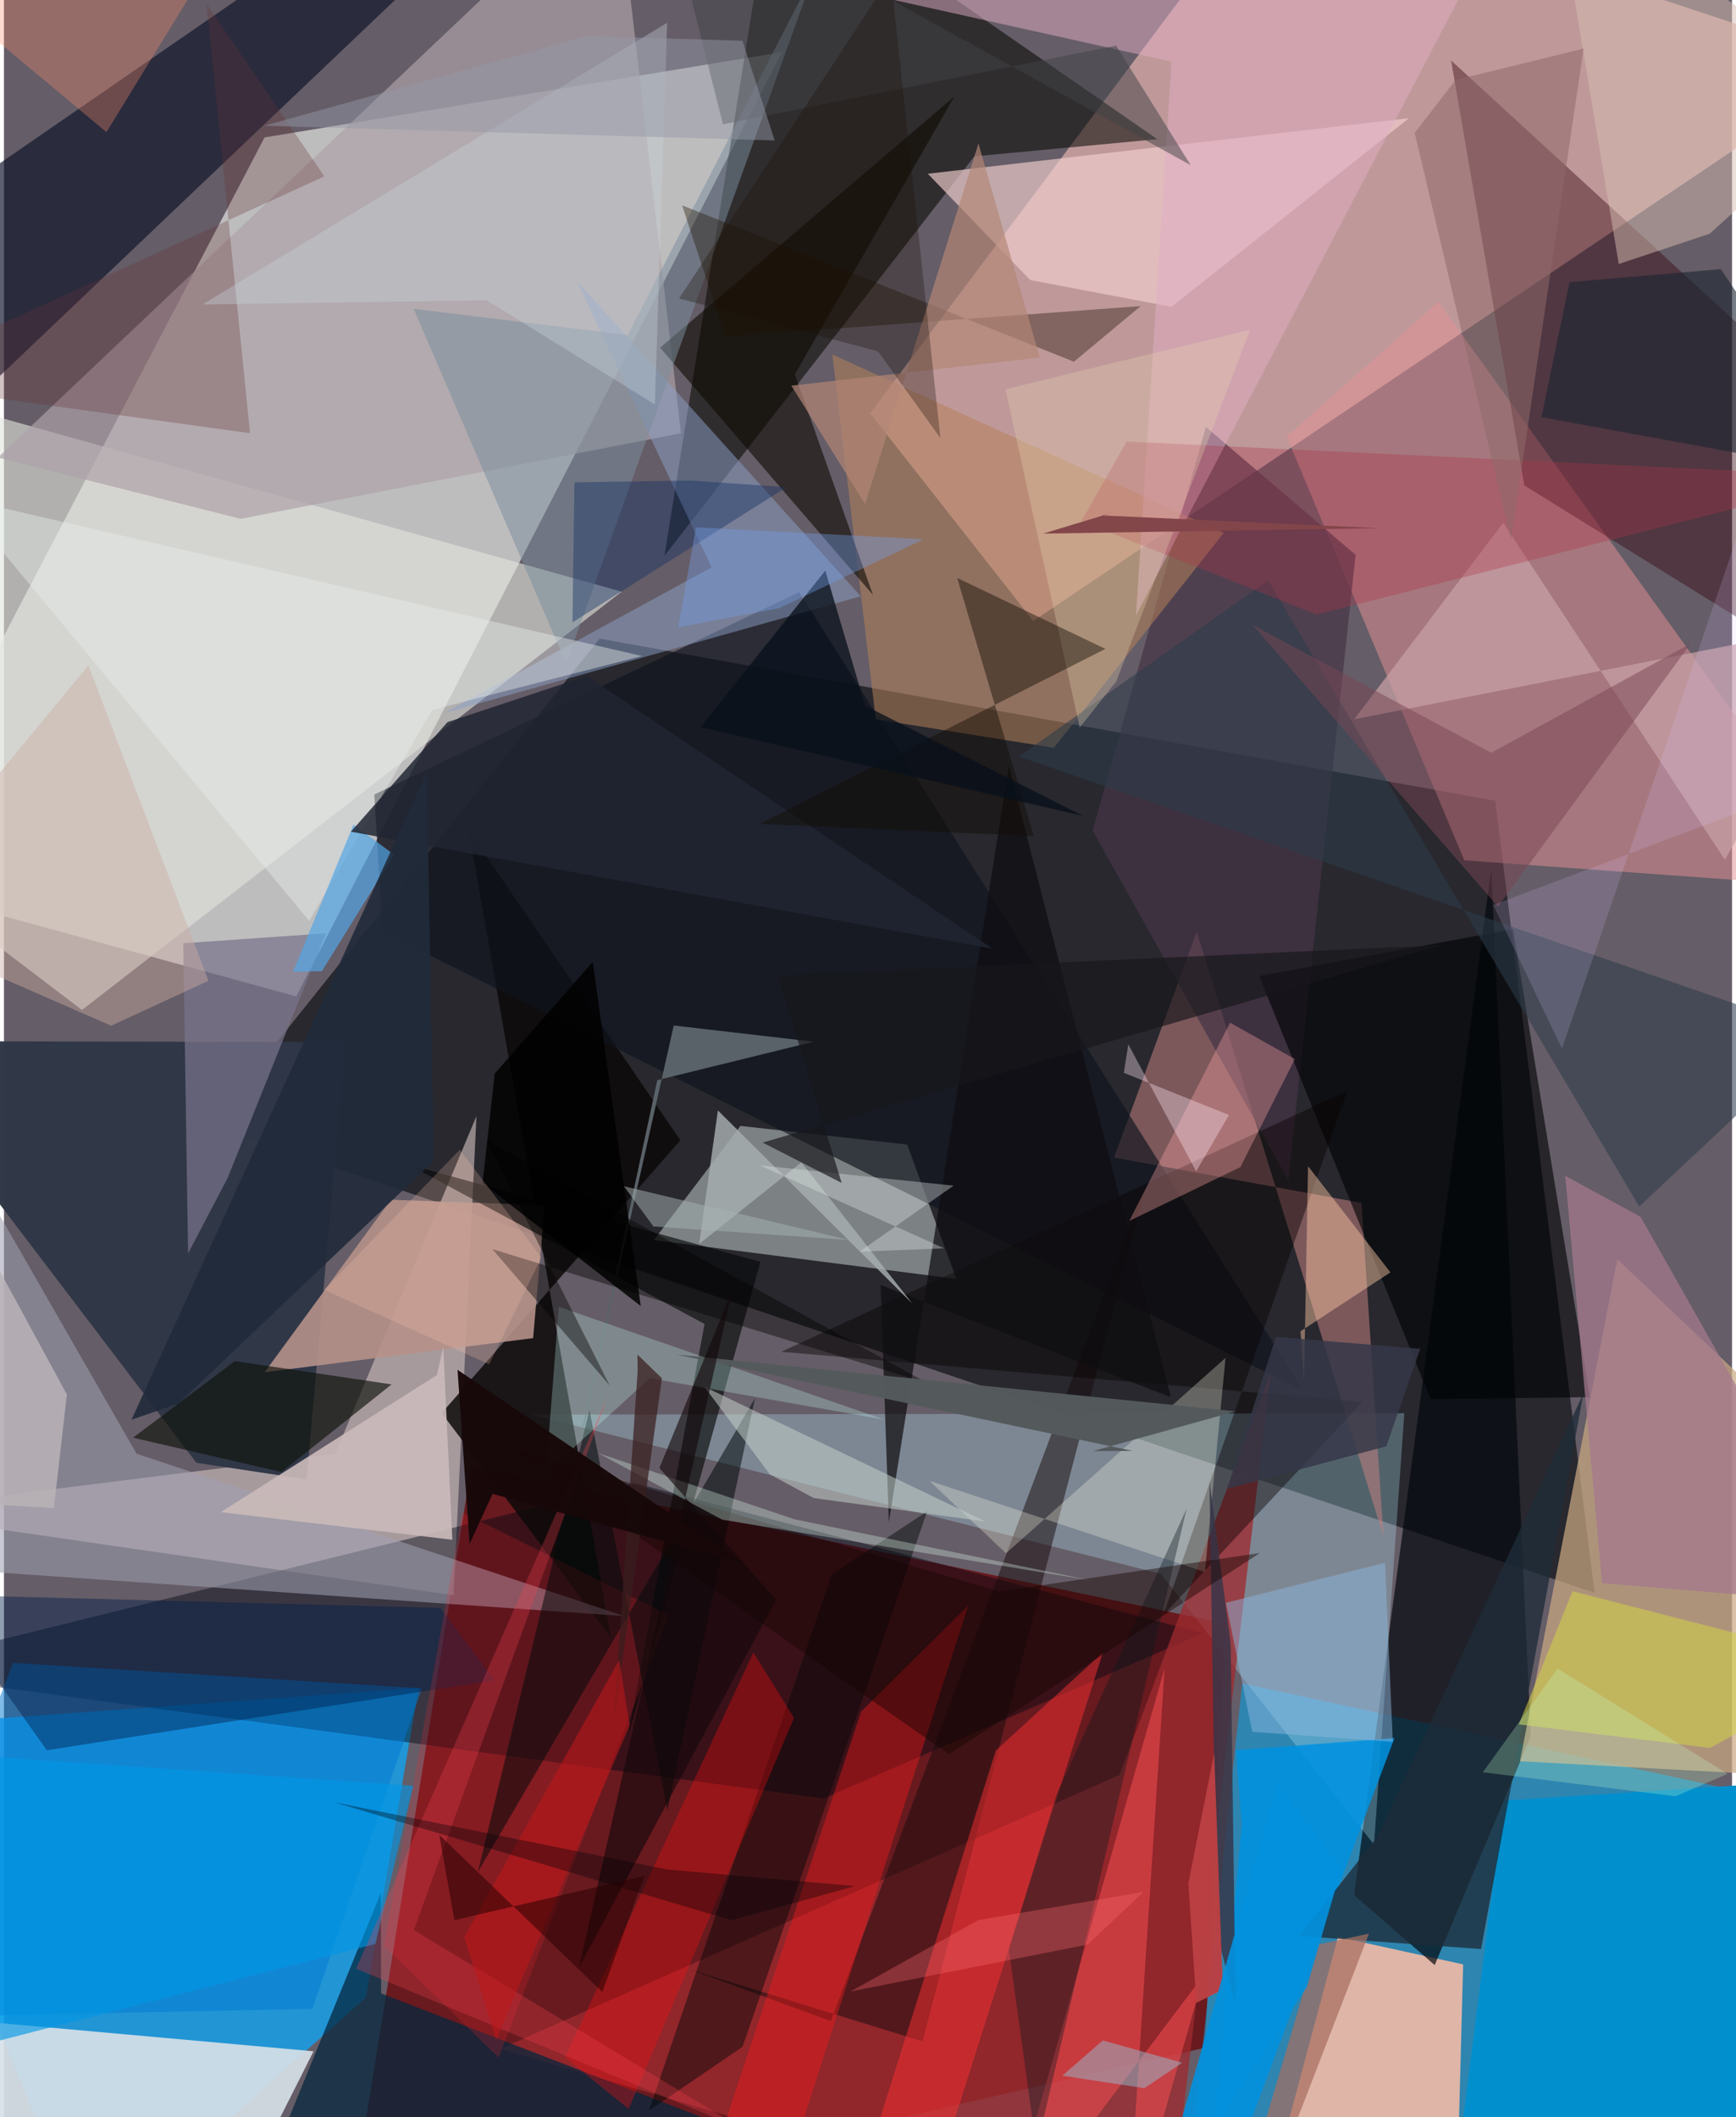 <svg xmlns="http://www.w3.org/2000/svg" width="228" height="278" viewBox="0 0 836 1024"><path fill="#655d67" d="M0 0h836v1024H0z"/><path fill="#e9ebe8" fill-opacity=".678" d="M126.07 66.472L-62 426.102l203.364 55.822 235.02-456.718z"/><path fill="#1b1c21" fill-opacity=".82" d="M288.179 308.888l433.225 78.404 48.124 383.115L99.723 544.436z"/><path fill="#e4b2b0" fill-opacity=".706" d="M615.207-62l-196.17 261.906 78.934 100.447L898 31.394z"/><path fill="#691419" fill-opacity=".91" d="M226.101 709.18l364.75 76.073-9.843 205.17L165.333 1086z"/><path fill="#0fa5f6" fill-opacity=".773" d="M40.453 1086l134.598-119.841 25.52-149.757L-62 835.386z"/><path fill="#0d9edb" fill-opacity=".624" d="M599.043 814.208L898 879.006 837.614 1086l-266.052-19.768z"/><path fill="#f3bba6" fill-opacity=".894" d="M617.519 1040.687l27.828-103.87 60.565 13.287L702.29 1086z"/><path fill="#050702" fill-opacity=".549" d="M469.437 75.63l88.515-8.315-185.49-128.374-52.926 329.904z"/><path fill="#04080d" fill-opacity=".698" d="M738.62 839.844l-19.102-419.685-66.37 496.387 38.996 33.885z"/><path fill="#d6e0e8" fill-opacity=".914" d="M3.619 1086l-34.865-110.13 181.024 16.263L102.486 1086z"/><path fill="#e39093" fill-opacity=".522" d="M620.527 211.148l85.935 204.958L898 429.982 693.95 145.996z"/><path fill="#cebebd" fill-opacity=".624" d="M228.583 539.81l-11.044 231.752L-62 731l222.231-27.785z"/><path fill="#caa983" fill-opacity=".718" d="M898 860.763V720.565L780.488 609.027l-47.064 242.825z"/><path fill="#a7afae" fill-opacity=".659" d="M460.747 618.578L314.43 599.777l41.846-55.218 80.661 9.028z"/><path fill="#e2e4dd" fill-opacity=".612" d="M-62 412.632l9.415-224.835 351.412 98.384L37.743 488.486z"/><path fill="#000514" fill-opacity=".439" d="M396.516 869.861L-62 808.022l367.014-90.764 274.934 72.667z"/><path fill="#303747" fill-opacity=".988" d="M165.202 504.002l-18.788 211.524-53.305-8.012L-62 503.565z"/><path fill="#b6ebfe" fill-opacity=".298" d="M662.803 892.21L559.652 761.22l-304.43-77.009 422.227-.694z"/><path fill="#320410" fill-opacity=".42" d="M700.075 29.244L735.528 234.8 898 335.458V210.915z"/><path fill="#bd7e7e" fill-opacity=".565" d="M667.366 743.131l-10.644-161.33-119.675-21.95 39.978-109.147z"/><path fill="#0e1428" fill-opacity=".675" d="M-29.228 207.748L-62 120.345 202.487-62l22.995 27.451z"/><path fill="#9e2a2f" fill-opacity=".769" d="M240.076 990.947l299.642-132.47 73.148-194.801L562.89 1086z"/><path fill="#0d0909" fill-opacity=".839" d="M327.211 551.527l-102.42-150.039 68.78 390.642-81.809-108.692z"/><path fill="#ada2a7" fill-opacity=".694" d="M114.478 250.932l213.033-41.378L296.007-62-2.906 221.3z"/><path fill="#b59188" fill-opacity=".894" d="M255.988 647.206l5.631-64.251-74.448-2.698-61.054 83.44z"/><path fill="#f0cece" fill-opacity=".667" d="M496.49 135.45l-49.556-51.409 232.78-26.889-114.87 91.27z"/><path fill="#10151e" fill-opacity=".663" d="M384.723 286.363L628.738 672.78 183.17 450.687l-4.009-66.41z"/><path fill="#05273d" fill-opacity=".737" d="M182.333 915.518L112.716 1086h385.596L182.457 964.161z"/><path fill="#9f9fb1" fill-opacity=".561" d="M-61.99 756.428l362.131 25.232-235.994-78.54L-62 483.408z"/><path fill="#0090cd" fill-opacity=".988" d="M705.369 1029.198L898 1024.94V859.677l-172.51 11.228z"/><path fill="#473446" fill-opacity=".714" d="M653.888 268.358l-72.457-61.864-54.776 195.26 94.67 168.959z"/><path fill="#b6825c" fill-opacity=".541" d="M590.086 257.733L507.93 361.696l-86.171-13.813-20.989-176.418z"/><path fill="#8a9fc6" fill-opacity=".51" d="M414.532 288.41L277.084 135.825l65.216 138.6-129.573 70.603z"/><path fill="#000304" fill-opacity=".616" d="M607.218 472.09l82.923 204.626 77.065-.956-37.2-226.398z"/><path fill="#070908" fill-opacity=".639" d="M365.955 610.309l-170.56-47.194 143.535 77.241-37.228 200.197z"/><path fill="#0c0902" fill-opacity=".588" d="M317.43 168.183l102.962 119.516-37.788-106.582L459.83 46.603z"/><path fill="#180d0e" fill-opacity=".514" d="M399.99 977.555l-67.677-24.838 112.089 34.636 108.38-416.166z"/><path fill="#007ad3" fill-opacity=".506" d="M149.211 971.615L-62 975.912 4.397 804.269l197.79 12.326z"/><path fill="#0092e0" fill-opacity=".871" d="M598.802 882.711l-2.742-36.213 76.609-5.843L580.496 1086z"/><path fill="#070000" fill-opacity=".431" d="M376.035 653.805l281.25 24.155-96.457 103.254 89.08-253.551z"/><path fill="#fe3033" fill-opacity=".486" d="M404.544 1086l55.807-62.366 71.323-224.466-51.855 47.494z"/><path fill="#fb4f53" fill-opacity=".51" d="M481.739 1086l98.653-130.667L543.24 1086l18.272-279.177z"/><path fill="#e1adc6" fill-opacity=".498" d="M564.828 29.824l-17.172 267.795L735.954-62 345.876-18.814z"/><path fill="#f8fae4" fill-opacity=".294" d="M447.761 716.24l133.216 44.064 9.977-103.52-106.208 94.5z"/><path fill="#1e2c39" fill-opacity=".784" d="M714.582 942.67l-87.97-6.3 37.906-48.128 99.573-214.278z"/><path fill="#fd1c1a" fill-opacity=".388" d="M414.65 827.842l51.84-51.3L367.306 1086l-35.671-7.085z"/><path fill="#79738b" fill-opacity=".722" d="M89.077 606.242l19.073-36.352 47.603-118.485-68.998 4.81z"/><path fill="#ffa7a6" fill-opacity=".349" d="M593.15 494.618l-48.74 95.904 53.74-26.027 26.346-52.267z"/><path fill="#c79fa5" fill-opacity=".733" d="M653.22 347.888L898 299.783 832.554 415.87 725.293 252.823z"/><path fill="#001e48" fill-opacity=".431" d="M237.21 812.685L20.739 846.532l-53.299-75.23 243.681 6.389z"/><path fill="#fe2531" fill-opacity=".196" d="M221.704 731.504l99.973 49.69-82.38 214.011-55.444-54.048z"/><path fill="#010a0a" fill-opacity=".533" d="M229.299 905.31l53.931-223.36 37.71 193.626 42.376-199.285z"/><path fill="#596268" d="M316.05 522.432l75.59-18.592-67.62-7.84-49.73 221.25z"/><path fill="#653436" fill-opacity=".298" d="M154.981 85.297L-62 184.512l181.026 25.012L98.038 1.863z"/><path fill="#000707" fill-opacity=".455" d="M400.512 761.44l46.12-30.476-89.315 258.975-45.289 30.908z"/><path fill="#fe0d0d" fill-opacity=".314" d="M271.443 995.137l91.114-195.945 19.644 31.702-79.991 189.146z"/><path fill="#7b8e9d" fill-opacity=".518" d="M198.2 149.359l73.8 171.48L392.415-14.29l-90.609 176.362z"/><path fill="#2d3d4b" fill-opacity=".569" d="M490.959 365.906l389.01 134.244-88.87 83.408-179.506-302.893z"/><path fill="#0f0d11" fill-opacity=".714" d="M424.115 621.524l140.458 54.287-78.437-305.325-58.053 365.8z"/><path fill="#0f130b" fill-opacity=".647" d="M111.736 658.317l75.803 11.265-53.308 42.393-71.777-16.614z"/><path fill="#fac6a3" fill-opacity=".459" d="M670.73 615.407l-39.844-51.361-1.953 104.04-1.705-24.198z"/><path fill="#c3fff4" fill-opacity=".271" d="M425.88 686.636l-157.448-54.589-6.26 80.422 50.253-45.899z"/><path fill="#d7bdb2" fill-opacity=".498" d="M898 47.015l-72.792 66.028-44.01 14.654L749.516-62z"/><path fill="#a6adae" fill-opacity=".831" d="M385.801 562.18l-49.47 39.47 9.057-64.572 93.987 93.36z"/><path fill="#cfd049" fill-opacity=".569" d="M898 805.395l-72.612 40.025-92.543-11.402 25.989-64.414z"/><path fill="#0a191f" fill-opacity=".373" d="M572.153 729.654l-62.904 138.165-23.085 75.029 13.343 96.335z"/><path fill="#e9efeb" fill-opacity=".416" d="M207.145 343.337l-59.468 102.064L-22.46 240.649l331.117 76.652z"/><path fill="#cababa" fill-opacity=".914" d="M104.906 731.36l112.012 13.379-4.401-93.09-3.068 13.413z"/><path fill="#ab3548" fill-opacity=".333" d="M543.098 213.564L898 230.494l-262.952 66.755-113.813-45.16z"/><path fill="#8eb8e0" fill-opacity=".478" d="M591.154 775.224l12.763 62.413 67.977 4.832-3.801-86.611z"/><path fill="#c5d1ca" fill-opacity=".533" d="M391.782 724.566l-21.178-11.416-31.789-42.45 135.995 65.23z"/><path fill="#a3788c" fill-opacity=".741" d="M773.099 765.737L898 776.042l-106.23-187.51-36.461-19.816z"/><path fill="#1f1100" fill-opacity=".376" d="M328.075 99.311l20.926 63.52 200.95-14.789-32.344 26.918z"/><path fill="#a66d5f" fill-opacity=".706" d="M635.435 940.572L607.829 1034l-5.7 52.001 58.212-150.784z"/><path fill="#52a6e5" fill-opacity=".694" d="M169.128 398.831l19.58 14.545-34.895 56.354-13.971.287z"/><path fill="#363547" fill-opacity=".82" d="M593.453 795.02l2.364 174.983-9.063-35.19-3.572-218.426z"/><path fill="#212532" fill-opacity=".843" d="M478.172 458.808L282.016 326.942 214.57 349.27l-46.71 52.996z"/><path fill="#c9d3da" fill-opacity=".361" d="M320.853 11L95.99 147.27l137.633-1.992 81.269 50.331z"/><path fill="#794754" fill-opacity=".502" d="M722.783 438.524l93.233-127.297-96.513 52.897-115.436-61.894z"/><path fill="#e7d4b0" fill-opacity=".314" d="M602.919 159.44l-118.38 28.85 35.868 163.609 17.731-22.387z"/><path fill="#b8b3b7" fill-opacity=".867" d="M24.156 729.397L-62 724.535l8.01-205.459 84.416 155.365z"/><path fill="#100d03" fill-opacity=".439" d="M532.842 313.844l-71.709-34.315 37.053 124.846-132.55-5.875z"/><path fill="#fc8e6f" fill-opacity=".322" d="M49.58 63.924L-62-29.321v24.527l175.68-35.83z"/><path fill="#000202" fill-opacity=".404" d="M236.228 604.132l56.819 66.003-59.585-118.606 213.422 117.508z"/><path fill="#0097e4" fill-opacity=".631" d="M179.743 940.17L-62 1002.333l27.92-154.517 232.044 15.91z"/><path fill="#212b3a" fill-opacity=".902" d="M207.925 561.484L84.308 678.917l-22.568 7.7 142.82-313.099z"/><path fill="#160300" fill-opacity=".435" d="M457.149 848.482L246.044 700.63l235.51 69.118 126.053-18.616z"/><path fill="#545a5c" fill-opacity=".992" d="M325.47 655.165l220.433 46.554-19.238.165 69.2-19.277z"/><path fill="#cbaca2" fill-opacity=".443" d="M98.944 474.367l-47.09 21.737L-62 446.383l102.866-124.6z"/><path fill="#1b2631" fill-opacity=".6" d="M757.382 136.455l73.163-6.281L898 230.014 743.774 201.76z"/><path fill="#8e6969" fill-opacity=".541" d="M729.064 261.29l-46.58-197.01 19.722-25.574 61.984-15.22z"/><path fill="#e1fbed" fill-opacity=".318" d="M347.489 735.032l177.524 29.225-142.739-29.479-94.816-31.947z"/><path fill="#fa4352" fill-opacity=".278" d="M292.44 674.427L170.39 952.186l187.751 77.993-159.863-96.656z"/><path fill="#08101b" fill-opacity=".765" d="M336.931 351.699l185.102 42.942-105.39-53.32-19.3-65.341z"/><path fill="#173266" fill-opacity=".427" d="M275.031 301.015l.95-67.721 56.306-.885 46.236 3.238z"/><path fill="#353848" fill-opacity=".835" d="M668.75 699.535l16.4-47.17-69.821-5.78-23.618 73.543z"/><path fill="#13080b" fill-opacity=".616" d="M373.525 773.732l-95.292 177.824 74.054-327.287-35.222 85.779z"/><path fill="#bb4044" fill-opacity=".965" d="M585.495 847.9l-12.524 63.069 3.895 57.74 12.807-6.425z"/><path fill="#95bdd0" fill-opacity=".49" d="M531.617 986.887l38.41 10.796-18.357 12.294-39.646-6.044z"/><path fill="#e0e5e5" fill-opacity=".369" d="M459.412 573.47l-45.522 31.92 40.91-1.624-89.12-40.15z"/><path fill="#404247" fill-opacity=".502" d="M574.106 79.872L317.016-62 347.85 60.134l190.177-38.079z"/><path fill="#b48676" fill-opacity=".686" d="M416.582 243.763l-35.667-57.231 120.186-13.591-29.664-103.502z"/><path fill="#759ee8" fill-opacity=".38" d="M334.76 255.078l110.177 5.718-69.822 33.327-48.918 9.28z"/><path fill="#c3ffce" fill-opacity=".251" d="M833.824 857.972l-82.193-50.968-36.197 50.179 93.182 11.622z"/><path fill="#83464a" fill-opacity=".996" d="M531.26 249.302l133.904 6.153-162.418 2.632 33.676-10.204z"/><path fill="#0392de" fill-opacity=".914" d="M616.004 863.496l-60.324 210.61 74.632-113.104 16.698-57.297z"/><path fill="#1a1207" fill-opacity=".314" d="M422.836 169.934l30.2 41.955-24.067-223.273-102.338 155.73z"/><path fill="#381e1e" fill-opacity=".722" d="M295.091 832.19l23.207-165.579-11.833-11.457.079 8.345z"/><path fill="#000101" fill-opacity=".831" d="M231.518 572.185l76.545 59.51-23.224-166.489-47.405 54.048z"/><path fill="#17171b" fill-opacity=".667" d="M405.268 572.144l-30.97-100.458 320.988-14.573-328.248 95.513z"/><path fill="#a6b2b1" fill-opacity=".514" d="M371.777 671.868l-71.845-98.126 109.066 26.025-94.828-6.584z"/><path fill="#ddc8ff" fill-opacity=".169" d="M720.482 437.711l33.231 69.504L898 85.576l-2.86 286.337z"/><path fill="#be171a" fill-opacity=".565" d="M222.691 936.87l15.413 49.665 64.58-152.076-5.038-31.568z"/><path fill="#ffe5f3" fill-opacity=".369" d="M576.745 566.557l15.884-27.28-50.877-20.384 2.181-13.821z"/><path fill="#000006" fill-opacity=".349" d="M411.628 912.24l-59.512 16.534-192.457-57.104 161.26 32.544z"/><path fill="#270000" fill-opacity=".522" d="M210.603 887.49l7.306 41.205 91.9-21.373-20.34 56.14z"/><path fill="#ff6e74" fill-opacity=".314" d="M551.244 915.092l-27.06 25.44-114.691 22.698 61.908-34.542z"/><path fill="#9497a6" fill-opacity=".475" d="M125.91 60.816l246.943 7.12-15.606-48.253-75.377-2.214z"/><path fill="#ffc4b1" fill-opacity=".224" d="M220.535 556.062l-65.596 67.8 79.784 35.991 25.301-51.615z"/><path fill="#170809" fill-opacity=".969" d="M225.254 746.69l-5.828-84.15 138.364 93.698-121.385-33.716z"/></svg>